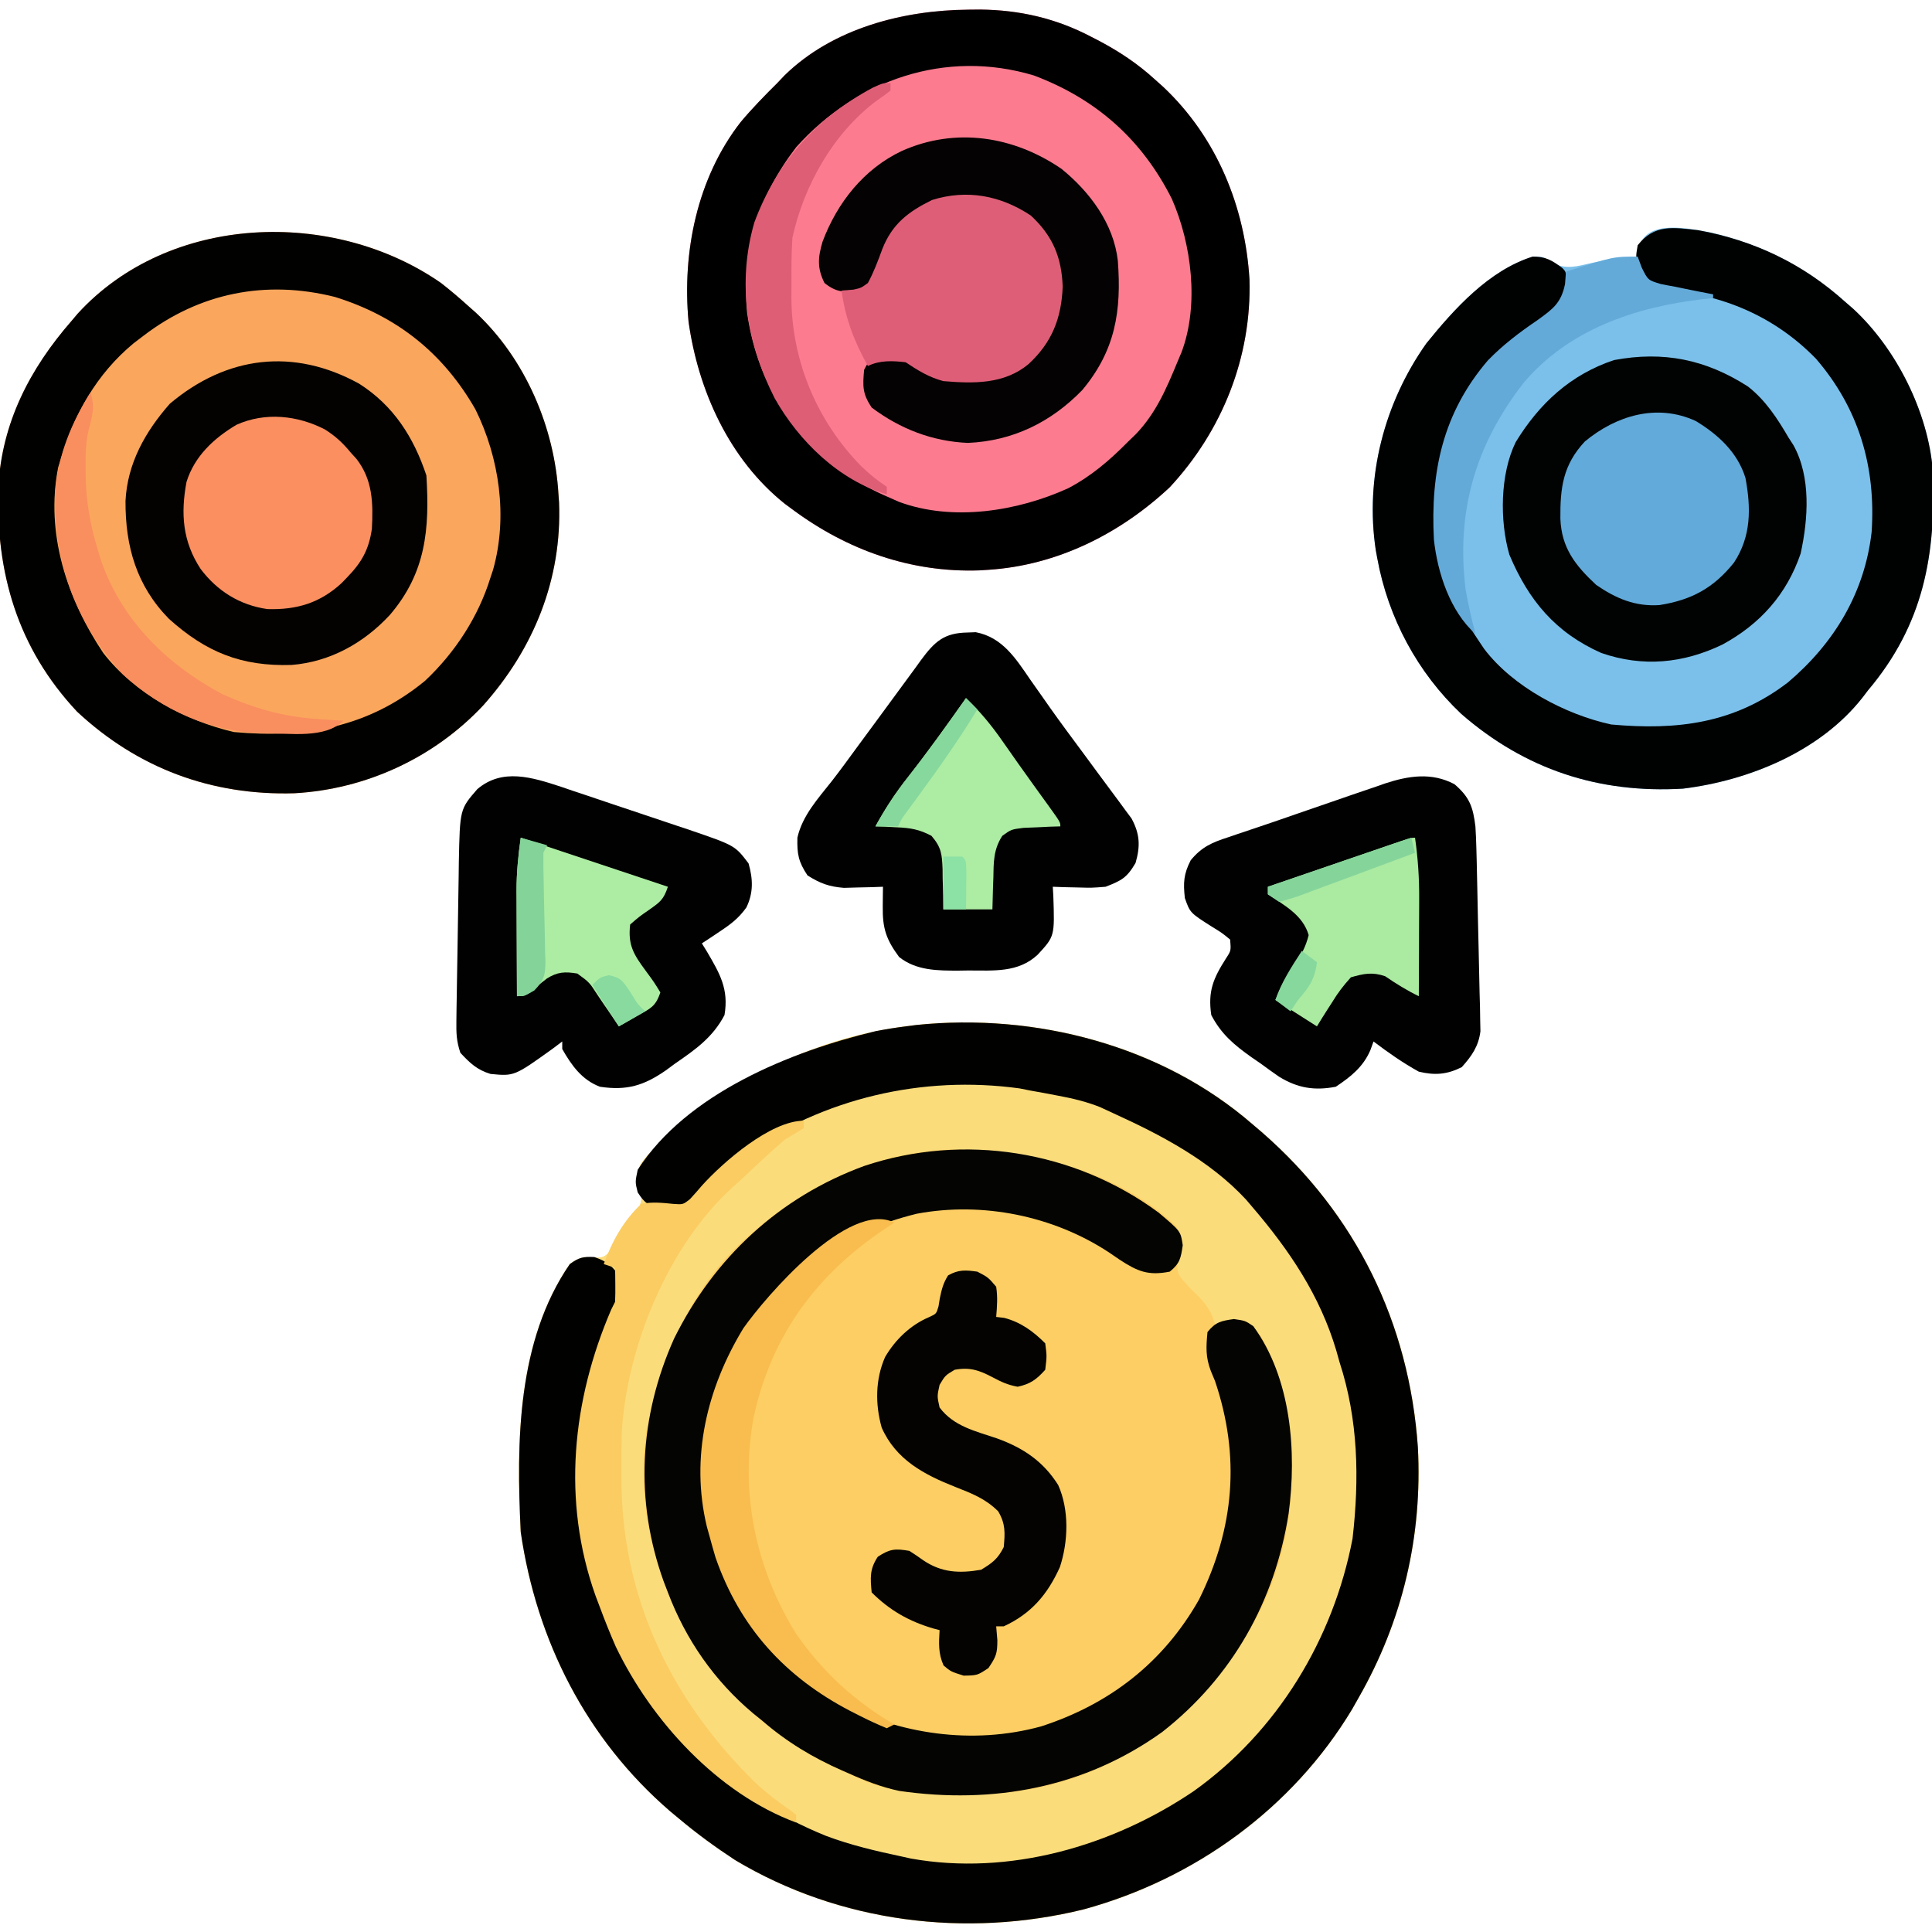 <?xml version="1.0" encoding="UTF-8"?>
<svg version="1.1" xmlns="http://www.w3.org/2000/svg" width="512" height="512">
<path d="M0 0 C1.21 1.031 1.21 1.031 2.445 2.082 C27.355 23.83 41.437 52.565 43.75 85.5 C44.996 109.045 39.718 131.549 28 152 C27.446 152.981 26.891 153.962 26.32 154.973 C10.523 181.238 -15.355 199.948 -44.77 207.992 C-75.974 215.695 -109.526 211.502 -137.188 194.938 C-142.347 191.555 -147.279 187.972 -152 184 C-152.788 183.346 -153.575 182.693 -154.387 182.02 C-176.548 162.919 -189.81 136.853 -194 108 C-195.167 84.306 -195.018 57.362 -181 37 C-178.628 35.34 -177.584 34.909 -174.703 35.359 C-171.682 35.239 -171.682 35.239 -169.289 32.254 C-168.377 31.041 -167.49 29.809 -166.625 28.562 C-166.17 27.922 -165.715 27.282 -165.247 26.623 C-163.351 23.772 -162.053 21.804 -161.824 18.348 C-162.143 16.896 -162.483 15.449 -162.848 14.008 C-163.065 11.15 -162.077 10.162 -160.25 8 C-158.872 6.627 -157.451 5.296 -156 4 C-154.782 2.902 -154.782 2.902 -153.539 1.781 C-136.282 -12.996 -114.621 -23.123 -92 -26 C-90.585 -26.184 -90.585 -26.184 -89.141 -26.371 C-57.638 -29.609 -24.157 -21.012 0 0 Z " fill="#FDCE63" transform="translate(332,298)"/>
<path d="M0 0 C1.21 1.031 1.21 1.031 2.445 2.082 C27.355 23.83 41.437 52.565 43.75 85.5 C44.996 109.045 39.718 131.549 28 152 C27.446 152.981 26.891 153.962 26.32 154.973 C10.523 181.238 -15.355 199.948 -44.77 207.992 C-75.974 215.695 -109.526 211.502 -137.188 194.938 C-142.347 191.555 -147.279 187.972 -152 184 C-152.788 183.346 -153.575 182.693 -154.387 182.02 C-176.548 162.919 -189.81 136.853 -194 108 C-195.167 84.306 -195.018 57.362 -181 37 C-178.628 35.34 -177.584 34.909 -174.703 35.359 C-171.682 35.239 -171.682 35.239 -169.289 32.254 C-168.377 31.041 -167.49 29.809 -166.625 28.562 C-166.17 27.922 -165.715 27.282 -165.247 26.623 C-163.351 23.772 -162.053 21.804 -161.824 18.348 C-162.143 16.896 -162.483 15.449 -162.848 14.008 C-163.065 11.15 -162.077 10.162 -160.25 8 C-158.872 6.627 -157.451 5.296 -156 4 C-154.782 2.902 -154.782 2.902 -153.539 1.781 C-136.282 -12.996 -114.621 -23.123 -92 -26 C-90.585 -26.184 -90.585 -26.184 -89.141 -26.371 C-57.638 -29.609 -24.157 -21.012 0 0 Z M-133 29 C-133.746 29.646 -134.493 30.292 -135.262 30.957 C-148.799 43.59 -155.923 60.271 -160 78 C-160.292 79.228 -160.292 79.228 -160.59 80.48 C-164.021 101.559 -157.455 124.453 -145.41 141.75 C-134.786 156.346 -121.381 165.895 -105 173 C-103.459 173.686 -103.459 173.686 -101.887 174.387 C-93.535 177.411 -85.179 177.376 -76.375 177.438 C-75.148 177.448 -73.92 177.458 -72.656 177.469 C-64.696 177.392 -57.608 176.322 -50 174 C-48.256 173.47 -48.256 173.47 -46.477 172.93 C-23.687 164.501 -7.058 147.994 3.238 126.141 C12.339 105.652 12.44 82.404 4.727 61.559 C2.415 55.949 2.415 55.949 -2 52 C-6.148 51.713 -6.148 51.713 -10 53 C-10.244 52.261 -10.487 51.523 -10.738 50.762 C-12.144 47.686 -13.742 46.12 -16.188 43.812 C-20.005 39.738 -20.005 39.738 -19.984 36.477 C-19.804 35.639 -19.623 34.801 -19.438 33.938 C-18.744 30.204 -18.744 30.204 -20.344 26.871 C-35.657 12.272 -58.975 6.55 -79.471 6.634 C-99.717 7.207 -117.898 15.884 -133 29 Z " fill="#FBDC7B" transform="translate(332,298)"/>
<path d="M0 0 C2.49 1.932 4.85 3.938 7.188 6.051 C7.895 6.677 8.603 7.304 9.332 7.949 C22.403 20.195 30.152 38.267 31.188 56.051 C31.24 56.771 31.293 57.492 31.348 58.234 C32.137 78.593 24.587 97.054 11.188 112.051 C-1.835 125.911 -19.836 134.213 -38.793 135.273 C-60.737 135.917 -80.277 128.674 -96.395 113.633 C-112.203 96.752 -117.92 76.912 -117.262 54.176 C-116.318 37.081 -108.956 22.821 -97.812 10.051 C-97.293 9.436 -96.774 8.821 -96.238 8.188 C-71.99 -18.381 -28.553 -19.789 0 0 Z " fill="#FBA65D" transform="translate(116.812,74.949)"/>
<path d="M0 0 C1.555 -0.015 1.555 -0.015 3.142 -0.031 C13.644 0.088 23.256 2.299 32.562 7.188 C33.243 7.538 33.924 7.889 34.625 8.25 C40.031 11.108 44.844 14.311 49.375 18.438 C50.51 19.453 50.51 19.453 51.668 20.488 C65.849 33.862 73.313 52.175 74.5 71.469 C75.096 92.04 67.302 111.58 53.367 126.574 C40.189 138.9 23.544 147.246 5.375 148.438 C4.595 148.489 3.815 148.541 3.012 148.594 C-15.234 149.242 -32.083 143.226 -46.625 132.438 C-47.627 131.697 -47.627 131.697 -48.648 130.941 C-63.364 119.189 -71.584 100.952 -74.152 82.688 C-75.86 64.273 -71.908 44.674 -60.36 29.81 C-57.302 26.16 -54.006 22.788 -50.625 19.438 C-49.991 18.77 -49.357 18.102 -48.703 17.414 C-35.933 4.927 -17.267 0.142 0 0 Z " fill="#FC7B8F" transform="translate(256.625,2.562)"/>
<path d="M0 0 C13.438 3.268 25.042 9.033 35.367 18.348 C36.063 18.951 36.759 19.554 37.477 20.176 C48.893 30.707 57.33 47.514 58.588 63.086 C59.447 85.422 56.164 103.836 41.367 121.348 C40.908 121.951 40.449 122.554 39.977 123.176 C28.789 137.45 9.911 145.19 -7.633 147.348 C-29.964 148.667 -49.484 142.244 -66.383 127.535 C-77.999 116.563 -85.757 102.061 -88.633 86.348 C-88.763 85.643 -88.893 84.937 -89.027 84.211 C-91.96 64.935 -86.84 45.195 -75.633 29.348 C-68.22 20.184 -59.026 9.981 -47.445 6.348 C-44.633 6.348 -44.633 6.348 -42.445 7.91 C-38.464 9.945 -35.762 8.901 -31.504 7.965 C-27.563 7.118 -23.642 6.742 -19.633 6.348 C-19.53 5.564 -19.427 4.78 -19.32 3.973 C-17.297 -3.752 -5.954 -1.069 0 0 Z " fill="#7BC0EA" transform="translate(453.633,61.652)"/>
<path d="M0 0 C1.21 1.031 1.21 1.031 2.445 2.082 C27.355 23.83 41.437 52.565 43.75 85.5 C44.996 109.045 39.718 131.549 28 152 C27.446 152.981 26.891 153.962 26.32 154.973 C10.523 181.238 -15.355 199.948 -44.77 207.992 C-75.974 215.695 -109.526 211.502 -137.188 194.938 C-142.347 191.555 -147.279 187.972 -152 184 C-152.788 183.346 -153.575 182.693 -154.387 182.02 C-176.548 162.919 -189.81 136.853 -194 108 C-195.167 84.291 -195.006 57.383 -181 37 C-178.618 35.253 -177.455 34.977 -174.5 35.125 C-171.323 36.237 -169.956 37.247 -168 40 C-166.884 45.953 -169.233 50.265 -171.625 55.668 C-181.822 80.378 -180.299 108.259 -170.324 132.7 C-159.296 158.322 -138.904 178.117 -113.078 188.531 C-106.554 190.987 -99.811 192.555 -93 194 C-92.211 194.176 -91.422 194.352 -90.609 194.533 C-64.596 199.191 -37.233 191.265 -15.688 176.695 C6.487 160.902 21.343 136.434 26.438 109.75 C28.265 93.836 27.968 78.267 23 63 C22.567 61.459 22.567 61.459 22.125 59.887 C17.813 45.352 9.745 33.399 0 22 C-0.583 21.314 -1.165 20.628 -1.766 19.922 C-11.363 9.549 -24.31 2.78 -37 -3 C-38.155 -3.535 -39.31 -4.07 -40.5 -4.621 C-44.185 -6.073 -47.672 -6.899 -51.562 -7.625 C-52.822 -7.865 -54.081 -8.105 -55.379 -8.352 C-56.574 -8.566 -57.769 -8.78 -59 -9 C-59.927 -9.186 -60.854 -9.371 -61.809 -9.562 C-87.596 -13.098 -113.667 -6.968 -135 7.938 C-138.829 10.876 -142.226 14.142 -145.688 17.5 C-151.259 22.674 -151.259 22.674 -155.438 22.875 C-159.339 21.917 -160.857 21.393 -163 18 C-163.688 15.25 -163.688 15.25 -163 12 C-149.995 -8.235 -122.466 -19.342 -99.996 -24.719 C-97.334 -25.246 -94.692 -25.658 -92 -26 C-90.585 -26.184 -90.585 -26.184 -89.141 -26.371 C-57.638 -29.609 -24.157 -21.012 0 0 Z " fill="#010100" transform="translate(332,298)"/>
<path d="M0 0 C5.841 4.926 5.841 4.926 6.383 8.641 C5.885 12.056 5.638 13.453 2.945 15.641 C-2.744 16.758 -5.562 15.602 -10.367 12.453 C-11.3 11.815 -12.234 11.177 -13.195 10.52 C-27.949 0.825 -46.715 -2.961 -64.078 0.289 C-83.996 5.175 -100.34 16.283 -111.027 33.891 C-120.284 51.185 -122.675 69.316 -117.441 88.363 C-112.097 105.839 -101.332 120.696 -85.199 129.673 C-68.784 138.269 -49.301 141.133 -31.151 136.154 C-12.998 130.28 1.266 119.217 10.695 102.547 C20.077 83.595 21.684 64.609 14.945 44.641 C14.579 43.761 14.213 42.882 13.836 41.977 C12.422 38.267 12.562 35.602 12.945 31.641 C15.133 28.948 16.53 28.701 19.945 28.203 C22.945 28.641 22.945 28.641 25.07 30.078 C35.137 43.837 36.642 63.364 34.438 79.773 C30.804 102.98 19.503 123.094 0.945 137.641 C-19.575 152.368 -43.798 156.854 -68.733 153.254 C-73.416 152.252 -77.685 150.612 -82.055 148.641 C-82.975 148.239 -82.975 148.239 -83.914 147.83 C-91.726 144.386 -98.604 140.242 -105.055 134.641 C-105.853 133.997 -106.651 133.354 -107.473 132.691 C-117.717 124.099 -125.339 113.144 -130.055 100.641 C-130.606 99.21 -130.606 99.21 -131.168 97.75 C-138.898 76.276 -137.683 54.035 -128.395 33.34 C-117.77 11.936 -100.52 -4.115 -78.055 -12.359 C-51.7 -21.169 -22.367 -16.515 0 0 Z " fill="#040402" transform="translate(307.055,321.359)"/>
<path d="M0 0 C2.49 1.932 4.85 3.938 7.188 6.051 C7.895 6.677 8.603 7.304 9.332 7.949 C22.403 20.195 30.152 38.267 31.188 56.051 C31.24 56.771 31.293 57.492 31.348 58.234 C32.137 78.593 24.587 97.054 11.188 112.051 C-1.835 125.911 -19.836 134.213 -38.793 135.273 C-60.737 135.917 -80.277 128.674 -96.395 113.633 C-112.203 96.752 -117.92 76.912 -117.262 54.176 C-116.318 37.081 -108.956 22.821 -97.812 10.051 C-97.293 9.436 -96.774 8.821 -96.238 8.188 C-71.99 -18.381 -28.553 -19.789 0 0 Z M-78.812 14.051 C-79.675 14.708 -80.537 15.366 -81.426 16.043 C-91.26 24.191 -97.221 34.898 -100.812 47.051 C-101.003 47.663 -101.194 48.275 -101.391 48.906 C-104.83 66.388 -99.069 83.678 -89.449 98.094 C-81.133 108.814 -67.85 116.014 -54.812 119.051 C-35.929 120.786 -19.171 117.802 -4.188 105.488 C3.774 98.013 9.978 88.496 13.188 78.051 C13.411 77.384 13.634 76.718 13.863 76.031 C17.808 61.996 15.535 46.398 9.188 33.551 C0.665 18.663 -11.551 8.862 -28.059 3.742 C-46.333 -0.846 -63.889 2.621 -78.812 14.051 Z " fill="#010100" transform="translate(116.812,74.949)"/>
<path d="M0 0 C1.555 -0.015 1.555 -0.015 3.142 -0.031 C13.644 0.088 23.256 2.299 32.562 7.188 C33.243 7.538 33.924 7.889 34.625 8.25 C40.031 11.108 44.844 14.311 49.375 18.438 C50.51 19.453 50.51 19.453 51.668 20.488 C65.849 33.862 73.313 52.175 74.5 71.469 C75.096 92.04 67.302 111.58 53.367 126.574 C40.189 138.9 23.544 147.246 5.375 148.438 C4.595 148.489 3.815 148.541 3.012 148.594 C-15.234 149.242 -32.083 143.226 -46.625 132.438 C-47.627 131.697 -47.627 131.697 -48.648 130.941 C-63.364 119.189 -71.584 100.952 -74.152 82.688 C-75.86 64.273 -71.908 44.674 -60.36 29.81 C-57.302 26.16 -54.006 22.788 -50.625 19.438 C-49.991 18.77 -49.357 18.102 -48.703 17.414 C-35.933 4.927 -17.267 0.142 0 0 Z M-45.625 36.438 C-55.743 49.667 -60.221 63.792 -58.625 80.438 C-56.134 97.311 -48.406 110.437 -35.188 121.25 C-30.613 124.626 -25.849 127.209 -20.625 129.438 C-19.903 129.758 -19.181 130.079 -18.438 130.41 C-4.208 135.722 13.09 132.931 26.5 126.812 C32.669 123.555 37.493 119.379 42.375 114.438 C43.348 113.498 43.348 113.498 44.34 112.539 C49.67 107.011 52.467 100.469 55.375 93.438 C55.748 92.552 56.12 91.666 56.504 90.754 C61.2 78.265 59.172 62.082 53.934 50.156 C45.979 34.359 33.871 23.651 17.375 17.438 C-6.029 10.399 -29.579 18.562 -45.625 36.438 Z " fill="#010000" transform="translate(256.625,2.562)"/>
<path d="M0 0 C14.849 2.701 27.761 8.861 39 19 C39.696 19.603 40.392 20.207 41.109 20.828 C52.526 31.36 60.963 48.166 62.221 63.738 C63.08 86.075 59.797 104.488 45 122 C44.541 122.603 44.082 123.207 43.609 123.828 C32.422 138.102 13.544 145.843 -4 148 C-26.331 149.32 -45.851 142.896 -62.75 128.188 C-74.366 117.215 -82.124 102.713 -85 87 C-85.13 86.295 -85.26 85.59 -85.395 84.863 C-88.327 65.587 -83.207 45.847 -72 30 C-64.587 20.837 -55.393 10.633 -43.812 7 C-40.353 7 -38.746 7.96 -36 10 C-35 11 -35 11 -34.625 14.25 C-35.001 18.012 -35.395 19.201 -38.188 21.637 C-40.525 23.395 -42.921 25.066 -45.312 26.75 C-56.943 35.169 -65.479 47.33 -68.5 61.562 C-68.721 63.369 -68.884 65.184 -69 67 C-69.08 68.149 -69.16 69.297 -69.242 70.48 C-69.75 84.901 -66.147 97.122 -58 109 C-57.562 109.654 -57.123 110.307 -56.672 110.98 C-49.02 121.052 -35.139 128.369 -23 131 C-5.528 132.578 9.602 130.749 23.828 119.84 C36.053 109.484 44.15 96.128 46 80 C47.155 62.78 42.652 47.295 31.25 34.062 C20.22 22.75 6.418 17.001 -9.258 15.75 C-12.908 14.752 -14.007 13.148 -16 10 C-16.5 6.938 -16.5 6.938 -16 4 C-11.547 -1.641 -6.663 -0.727 0 0 Z " fill="#000101" transform="translate(450,61)"/>
<path d="M0 0 C4.701 3.665 7.81 8.483 10.789 13.582 C11.205 14.224 11.622 14.866 12.051 15.527 C16.764 23.961 15.986 35.128 13.977 44.285 C10.289 55.092 3.244 62.977 -6.754 68.398 C-17.103 73.384 -27.835 74.449 -38.871 70.621 C-51.009 65.231 -58.136 56.655 -63.211 44.582 C-65.81 35.614 -65.676 23.191 -61.535 14.75 C-55.295 4.533 -46.992 -3.172 -35.469 -6.996 C-22.39 -9.44 -11.195 -7.18 0 0 Z " fill="#010303" transform="translate(463.211,102.418)"/>
<path d="M0 0 C9.112 5.813 14.426 14.152 17.812 24.312 C18.689 38.454 17.729 50.071 8.133 61.273 C1.254 68.705 -7.673 73.706 -17.898 74.531 C-31.221 74.942 -40.556 71.167 -50.414 62.312 C-59.022 53.543 -61.983 43.096 -61.927 31.066 C-61.431 21.122 -56.707 12.725 -50.188 5.312 C-35.145 -7.381 -17.393 -9.585 0 0 Z " fill="#040201" transform="translate(95.188,101.688)"/>
<path d="M0 0 C0.73 -0.028 1.459 -0.057 2.211 -0.086 C9.281 1.264 12.83 6.906 16.625 12.438 C17.762 14.054 18.9 15.67 20.039 17.285 C20.625 18.121 21.21 18.956 21.813 19.817 C24.811 24.05 27.909 28.209 31 32.375 C32.169 33.962 33.337 35.549 34.504 37.137 C36.334 39.627 38.174 42.109 40.027 44.582 C40.658 45.442 41.288 46.302 41.938 47.188 C42.449 47.875 42.961 48.562 43.488 49.27 C45.724 53.411 45.851 56.592 44.562 61.062 C42.247 65.021 40.844 65.727 36.625 67.375 C32.977 67.668 32.977 67.668 29.25 67.562 C28.005 67.535 26.76 67.508 25.477 67.48 C24.536 67.446 23.595 67.411 22.625 67.375 C22.671 68.172 22.718 68.968 22.766 69.789 C23.13 80.494 23.13 80.494 18.625 85.375 C13.456 90.21 6.921 89.557 0.25 89.562 C-0.988 89.581 -0.988 89.581 -2.25 89.6 C-7.814 89.613 -13.583 89.622 -18.117 85.973 C-21.544 81.329 -22.505 78.393 -22.438 72.688 C-22.428 71.694 -22.419 70.7 -22.41 69.676 C-22.399 68.917 -22.387 68.157 -22.375 67.375 C-23.787 67.427 -23.787 67.427 -25.227 67.48 C-26.472 67.508 -27.717 67.535 -29 67.562 C-30.845 67.615 -30.845 67.615 -32.727 67.668 C-36.7 67.349 -39.018 66.487 -42.375 64.375 C-44.8 60.738 -45.167 58.663 -45.055 54.352 C-43.718 48.499 -39.618 44.042 -35.967 39.417 C-33.668 36.468 -31.475 33.446 -29.271 30.425 C-27.499 27.998 -25.712 25.582 -23.922 23.168 C-21.584 20.015 -19.262 16.85 -16.953 13.676 C-15.886 12.221 -14.818 10.767 -13.75 9.312 C-13.265 8.64 -12.781 7.967 -12.282 7.274 C-8.64 2.346 -6.157 0.108 0 0 Z " fill="#010101" transform="translate(256.375,167.625)"/>
<path d="M0 0 C1.05 0.359 2.101 0.719 3.183 1.089 C4.84 1.641 4.84 1.641 6.531 2.203 C8.855 2.981 11.178 3.764 13.497 4.554 C17.04 5.759 20.59 6.939 24.142 8.116 C26.406 8.876 28.67 9.638 30.933 10.401 C31.989 10.753 33.045 11.104 34.134 11.466 C46.137 15.582 46.137 15.582 49.733 20.323 C50.917 24.466 51.048 28.078 49.163 31.995 C47.119 34.844 45.086 36.393 42.171 38.323 C41.27 38.928 40.369 39.532 39.441 40.155 C38.753 40.603 38.066 41.05 37.358 41.511 C37.792 42.212 38.225 42.913 38.671 43.636 C42.141 49.547 44.525 53.628 43.358 60.511 C40.252 66.435 35.671 69.642 30.233 73.386 C29.027 74.275 29.027 74.275 27.796 75.183 C21.971 79.221 17.43 80.578 10.358 79.511 C5.581 77.706 2.825 73.866 0.358 69.511 C0.358 68.851 0.358 68.191 0.358 67.511 C-0.403 68.088 -1.165 68.666 -1.95 69.261 C-12.341 76.733 -12.341 76.733 -18.665 76.112 C-22.239 75.025 -24.101 73.242 -26.642 70.511 C-27.681 67.391 -27.741 65.316 -27.695 62.049 C-27.681 60.93 -27.668 59.812 -27.654 58.66 C-27.633 57.45 -27.612 56.241 -27.591 54.995 C-27.572 53.751 -27.553 52.506 -27.534 51.224 C-27.492 48.588 -27.447 45.952 -27.4 43.316 C-27.351 40.62 -27.31 37.923 -27.275 35.227 C-27.223 31.337 -27.158 27.447 -27.091 23.558 C-27.076 22.356 -27.061 21.155 -27.046 19.917 C-26.761 5.948 -26.761 5.948 -22.142 0.636 C-15.493 -5.015 -7.589 -2.483 0 0 Z " fill="#010101" transform="translate(148.642,208.489)"/>
<path d="M0 0 C4.036 3.445 4.931 6.056 5.562 11.188 C5.684 13.13 5.767 15.076 5.815 17.022 C5.845 18.146 5.875 19.271 5.905 20.43 C5.931 21.63 5.957 22.83 5.984 24.066 C6.012 25.311 6.04 26.556 6.069 27.839 C6.125 30.465 6.179 33.092 6.23 35.719 C6.283 38.408 6.345 41.098 6.417 43.787 C6.517 47.672 6.597 51.556 6.672 55.441 C6.706 56.644 6.74 57.846 6.776 59.084 C6.793 60.206 6.81 61.327 6.827 62.483 C6.849 63.466 6.87 64.449 6.892 65.463 C6.408 69.463 4.586 72.045 1.938 75 C-1.967 76.952 -5.184 77.206 -9.438 76.188 C-13.69 73.844 -17.571 71.118 -21.438 68.188 C-21.717 68.957 -21.997 69.727 -22.285 70.52 C-24.201 74.956 -27.48 77.549 -31.438 80.188 C-37.083 81.274 -41.535 80.543 -46.43 77.555 C-48.074 76.415 -49.702 75.25 -51.312 74.062 C-52.14 73.493 -52.968 72.923 -53.82 72.336 C-58.414 69.076 -61.818 66.209 -64.438 61.188 C-65.368 54.881 -63.919 51.484 -60.531 46.168 C-59.196 44.127 -59.196 44.127 -59.438 41.188 C-61.601 39.407 -61.601 39.407 -64.312 37.75 C-70.057 34.092 -70.057 34.092 -71.438 30.188 C-71.89 26.117 -71.762 23.821 -69.883 20.156 C-66.947 16.592 -64.196 15.438 -59.938 14.062 C-58.755 13.656 -58.755 13.656 -57.549 13.242 C-55.67 12.601 -53.788 11.97 -51.903 11.346 C-48.547 10.224 -45.205 9.067 -41.864 7.9 C-38.659 6.784 -35.449 5.682 -32.239 4.583 C-30.631 4.031 -29.025 3.476 -27.421 2.916 C-25.126 2.119 -22.826 1.341 -20.523 0.566 C-19.843 0.326 -19.162 0.086 -18.46 -0.162 C-12.134 -2.253 -6.032 -3.181 0 0 Z " fill="#000100" transform="translate(385.438,207.812)"/>
<path d="M0 0 C7.533 6.139 13.808 14.515 14.927 24.355 C15.924 37.661 14.283 48.114 5.5 58.625 C-2.754 67.125 -12.875 72.114 -24.812 72.625 C-34.241 72.222 -42.789 68.904 -50.312 63.25 C-52.776 59.555 -52.702 57.617 -52.312 53.25 C-51.312 51.312 -51.312 51.312 -49.312 50.25 C-43.057 49.532 -40.431 50.411 -35.312 54.25 C-28.537 56.563 -19.904 56.295 -13.312 53.625 C-7.811 50.753 -4.065 46.354 -1.828 40.488 C-0.11 33.032 -0.081 25.48 -3.812 18.688 C-7.652 13.156 -12.651 9.51 -19.312 8.25 C-27.623 7.579 -33.879 8.569 -41 12.875 C-45.242 17.232 -47.71 22.668 -50 28.25 C-51.312 31.25 -51.312 31.25 -53.312 32.25 C-57.464 32.711 -59.491 32.907 -62.812 30.25 C-64.815 26.246 -64.548 23.406 -63.312 19.25 C-59.416 8.927 -52.392 0.027 -42.312 -4.75 C-28.03 -11.118 -12.644 -8.655 0 0 Z " fill="#040202" transform="translate(281.312,44.75)"/>
<path d="M0 0 C2.875 1.5 2.875 1.5 5 4 C5.422 6.802 5.238 9.142 5 12 C5.701 12.082 6.402 12.165 7.125 12.25 C11.523 13.397 14.809 15.809 18 19 C18.438 22.375 18.438 22.375 18 26 C15.68 28.585 14.087 29.765 10.688 30.5 C8.041 30.008 6.415 29.252 4.062 28 C0.531 26.138 -1.946 25.263 -6 26 C-8.5 27.5 -8.5 27.5 -10 30 C-10.667 33 -10.667 33 -10 36 C-6.247 41.011 -0.505 42.248 5.182 44.18 C12.13 46.687 17.453 50.23 21.438 56.562 C24.379 63.167 24.116 71.509 21.875 78.312 C18.583 85.59 14.264 90.648 7 94 C6.34 94 5.68 94 5 94 C5.155 95.825 5.155 95.825 5.312 97.688 C5.3 101.196 5.014 101.979 2.938 105.062 C0 107 0 107 -3.625 107.062 C-7 106 -7 106 -8.938 104.375 C-10.371 101.17 -10.2 98.468 -10 95 C-10.557 94.853 -11.114 94.706 -11.688 94.555 C-18.096 92.671 -23.248 89.752 -28 85 C-28.364 81.142 -28.56 78.84 -26.375 75.562 C-23.182 73.462 -21.779 73.346 -18 74 C-16.746 74.796 -15.519 75.634 -14.312 76.5 C-9.436 79.792 -4.721 79.994 1 79 C4.002 77.199 5.452 76.097 7 73 C7.357 69.217 7.491 66.83 5.531 63.516 C2.149 60.155 -1.423 58.792 -5.812 57.062 C-14.106 53.787 -21.566 49.863 -25.34 41.336 C-27.079 35.181 -27.044 28.515 -24.438 22.625 C-21.751 18.037 -17.763 14.178 -12.848 12.082 C-10.846 11.166 -10.846 11.166 -10.277 9.16 C-10.165 8.468 -10.053 7.776 -9.938 7.062 C-9.425 4.651 -9.067 3.107 -7.75 1 C-4.998 -0.572 -3.11 -0.435 0 0 Z " fill="#040301" transform="translate(259,337)"/>
<path d="M0 0 C5.765 5.355 8.13 10.962 8.438 18.812 C8.101 27.237 5.607 33.614 -0.625 39.375 C-7.109 44.749 -15.199 44.541 -23.188 43.875 C-26.987 42.872 -29.918 41.055 -33.188 38.875 C-36.608 38.475 -40.06 38.311 -43.188 39.875 C-46.846 33.312 -49.125 27.326 -50.188 19.875 C-48.61 19.751 -48.61 19.751 -47 19.625 C-44.981 19.179 -44.981 19.179 -43.188 17.875 C-41.606 14.949 -40.509 11.979 -39.359 8.859 C-36.753 2.222 -32.46 -1.046 -26.188 -4.125 C-16.884 -7.034 -7.926 -5.284 0 0 Z " fill="#DF5E77" transform="translate(273.188,57.125)"/>
<path d="M0 0 C5.93 3.573 11.101 8.327 13.184 15.074 C14.683 23.103 14.739 30.526 10.168 37.504 C4.782 44.253 -1.085 47.443 -9.598 48.789 C-16.031 49.22 -21.123 47.052 -26.375 43.438 C-31.91 38.28 -35.561 33.643 -35.858 25.904 C-35.925 17.75 -35.2 11.677 -29.375 5.438 C-21.123 -1.397 -10.313 -4.741 0 0 Z " fill="#62AAD9" transform="translate(449.375,111.562)"/>
<path d="M0 0 C2.81 1.767 4.79 3.619 6.895 6.191 C7.36 6.698 7.825 7.205 8.305 7.727 C12.672 13.262 12.813 19.553 12.445 26.332 C11.656 31.86 9.739 35.224 5.895 39.191 C5.403 39.701 4.912 40.21 4.406 40.734 C-1.379 46.052 -7.579 47.844 -15.262 47.602 C-22.565 46.548 -28.497 42.847 -32.922 36.992 C-37.705 29.715 -38.263 22.343 -36.672 13.887 C-34.54 7.08 -29.442 2.331 -23.418 -1.246 C-15.826 -4.645 -7.26 -3.754 0 0 Z " fill="#FC8F60" transform="translate(86.105,113.809)"/>
<path d="M0 0 C0 0.66 0 1.32 0 2 C-1.661 3.01 -3.329 4.007 -5 5 C-7.008 6.718 -8.952 8.443 -10.875 10.25 C-11.405 10.746 -11.936 11.242 -12.482 11.753 C-13.528 12.734 -14.573 13.718 -15.615 14.703 C-16.72 15.738 -17.849 16.748 -18.984 17.75 C-35.907 33.222 -46.78 59.671 -48.205 82.244 C-48.303 85.728 -48.329 89.202 -48.312 92.688 C-48.304 94.541 -48.304 94.541 -48.295 96.433 C-47.885 127.404 -34.57 154.207 -12.629 175.617 C-9.687 178.283 -6.652 180.658 -3.363 182.879 C-2.913 183.249 -2.464 183.619 -2 184 C-2 184.66 -2 185.32 -2 186 C-22.797 178.285 -40.352 159.098 -49.824 139.348 C-51.324 135.929 -52.699 132.498 -54 129 C-54.389 127.97 -54.779 126.94 -55.18 125.879 C-64.135 100.744 -61.385 74.129 -51 50 C-50.67 49.34 -50.34 48.68 -50 48 C-49.93 46.46 -49.915 44.917 -49.938 43.375 C-49.947 42.558 -49.956 41.74 -49.965 40.898 C-49.976 40.272 -49.988 39.645 -50 39 C-50.99 38.67 -51.98 38.34 -53 38 C-50.769 31.928 -47.771 26.439 -43 22 C-40.028 21.493 -37.576 21.736 -34.586 22.043 C-31.995 22.23 -31.995 22.23 -30.164 20.801 C-29.059 19.601 -27.981 18.377 -26.926 17.133 C-21.356 10.964 -8.782 0 0 0 Z " fill="#FACC62" transform="translate(213,297)"/>
<path d="M0 0 C-0.857 0.568 -1.714 1.137 -2.598 1.723 C-20.671 13.852 -32.591 29.952 -37.27 51.562 C-40.979 71.658 -36.715 91.755 -26 109 C-19.027 119.014 -10.522 126.878 0 133 C-0.66 133.33 -1.32 133.66 -2 134 C-4.56 132.939 -6.975 131.82 -9.438 130.562 C-10.157 130.196 -10.877 129.83 -11.619 129.453 C-28.95 120.426 -40.929 107.3 -47.375 88.75 C-47.943 86.841 -48.487 84.925 -49 83 C-49.224 82.194 -49.449 81.389 -49.68 80.559 C-54.091 62.218 -49.638 43.836 -40 28 C-34.124 19.653 -12.095 -6.048 0 0 Z " fill="#F8BD4E" transform="translate(237,324)"/>
<path d="M0 0 C0.773 5.456 1.138 10.713 1.098 16.219 C1.096 16.962 1.095 17.705 1.093 18.471 C1.088 20.814 1.075 23.157 1.062 25.5 C1.057 27.102 1.053 28.703 1.049 30.305 C1.038 34.203 1.021 38.102 1 42 C-2.164 40.476 -5.025 38.694 -7.926 36.707 C-11.332 35.546 -13.568 36.018 -17 37 C-19.008 39.226 -20.416 41.052 -21.938 43.562 C-22.335 44.178 -22.733 44.794 -23.143 45.428 C-24.115 46.939 -25.06 48.468 -26 50 C-29.63 47.69 -33.26 45.38 -37 43 C-35.438 39.095 -34.272 36.811 -31.875 33.562 C-30.045 30.833 -29.007 29.029 -28.188 25.812 C-29.718 20.516 -34.594 17.937 -39 15 C-39 14.34 -39 13.68 -39 13 C-33.607 11.147 -28.214 9.295 -22.82 7.446 C-20.983 6.816 -19.147 6.185 -17.311 5.554 C-14.678 4.649 -12.044 3.746 -9.41 2.844 C-8.584 2.559 -7.758 2.275 -6.907 1.982 C-1.114 0 -1.114 0 0 0 Z " fill="#ABEAA1" transform="translate(375,222)"/>
<path d="M0 0 C13 4.333 26 8.667 39 13 C37.842 16.475 36.912 17.056 34 19.125 C31.389 20.93 31.389 20.93 29 23 C28.363 28.388 29.9 30.907 33.062 35.188 C35.348 38.293 35.348 38.293 37 41 C35.726 44.821 34.374 45.23 30.938 47.188 C30.018 47.717 29.099 48.247 28.152 48.793 C27.442 49.191 26.732 49.59 26 50 C25.374 49.073 24.747 48.146 24.102 47.191 C23.276 45.982 22.451 44.772 21.625 43.562 C21.212 42.951 20.8 42.339 20.375 41.709 C18.189 38.321 18.189 38.321 15 36 C11.731 35.455 9.722 35.539 6.898 37.34 C5.489 38.429 4.1 39.544 2.734 40.688 C1 42 1 42 -1 42 C-1.025 37.304 -1.043 32.609 -1.055 27.913 C-1.06 26.319 -1.067 24.724 -1.075 23.13 C-1.088 20.826 -1.093 18.522 -1.098 16.219 C-1.103 15.516 -1.108 14.814 -1.113 14.09 C-1.114 9.313 -0.67 4.731 0 0 Z " fill="#ADEDA3" transform="translate(138,222)"/>
<path d="M0 0 C3.711 3.527 6.768 7.226 9.688 11.438 C10.553 12.669 11.419 13.901 12.285 15.133 C12.727 15.765 13.17 16.397 13.625 17.048 C15.028 19.039 16.446 21.017 17.871 22.992 C18.332 23.632 18.794 24.272 19.269 24.932 C20.162 26.17 21.056 27.408 21.952 28.644 C25 32.888 25 32.888 25 34 C24.108 34.026 23.216 34.052 22.297 34.078 C21.126 34.135 19.956 34.192 18.75 34.25 C17.59 34.296 16.43 34.343 15.234 34.391 C12.004 34.794 12.004 34.794 9.625 36.5 C7.251 40.152 7.328 43.475 7.25 47.75 C7.206 48.939 7.206 48.939 7.16 50.152 C7.09 52.101 7.043 54.051 7 56 C2.71 56 -1.58 56 -6 56 C-6.014 54.819 -6.028 53.638 -6.043 52.422 C-6.09 50.865 -6.138 49.307 -6.188 47.75 C-6.193 46.973 -6.199 46.195 -6.205 45.395 C-6.358 41.427 -6.496 39.584 -9.156 36.5 C-12.388 34.796 -14.676 34.41 -18.312 34.25 C-19.381 34.193 -20.45 34.137 -21.551 34.078 C-22.359 34.052 -23.167 34.027 -24 34 C-21.431 29.314 -18.704 25.139 -15.375 20.938 C-10.024 14.116 -4.993 7.086 0 0 Z " fill="#ADECA3" transform="translate(256,185)"/>
<path d="M0 0 C0.351 0.949 0.701 1.897 1.062 2.875 C2.723 6.237 2.723 6.237 6.062 7.25 C7.37 7.525 8.684 7.772 10 8 C10.884 8.183 11.769 8.366 12.68 8.555 C15.116 9.059 17.555 9.538 20 10 C20 10.33 20 10.66 20 11 C19.056 11.098 18.113 11.196 17.141 11.297 C-0.621 13.366 -18.342 19.343 -30.275 33.515 C-43.078 50.057 -48.164 67.63 -45.578 88.387 C-44.887 92.306 -43.979 96.145 -43 100 C-49.716 93.985 -53.03 83.864 -54 75 C-54.943 56.998 -51.624 41.433 -39.688 27.5 C-35.677 23.365 -31.241 20.018 -26.48 16.789 C-22.431 13.868 -20.25 12.251 -19.25 7.25 C-19.168 6.178 -19.085 5.105 -19 4 C-6.497 0 -6.497 0 0 0 Z " fill="#63AAD9" transform="translate(434,68)"/>
<path d="M0 0 C1.172 3.715 0.529 6.109 -0.498 9.85 C-1.303 13.296 -1.34 16.662 -1.312 20.188 C-1.308 20.924 -1.304 21.66 -1.3 22.418 C-1.161 29.214 -0.007 35.499 2 42 C2.255 42.847 2.51 43.694 2.773 44.566 C8.384 60.601 20.315 72.165 35 80 C43.492 83.78 51.049 85.956 60.312 86.562 C62.194 86.688 62.194 86.688 64.113 86.816 C65.066 86.877 66.019 86.938 67 87 C62.183 91.817 52.823 90.31 46.442 90.315 C32.241 90.117 19.181 84.462 8.648 74.777 C-3.997 61.143 -10.013 44.467 -9.352 25.934 C-8.498 16.387 -5.078 8.055 0 0 Z " fill="#F98E5F" transform="translate(24,104)"/>
<path d="M0 0 C0 0.66 0 1.32 0 2 C-1.275 3.007 -2.598 3.955 -3.938 4.875 C-15.262 13.493 -22.961 27.18 -26 41 C-26.281 45.149 -26.279 49.28 -26.25 53.438 C-26.258 54.531 -26.265 55.625 -26.273 56.752 C-26.233 73.52 -19.558 89.538 -7.75 101.562 C-5.554 103.675 -3.552 105.299 -1 107 C-1 107.66 -1 108.32 -1 109 C-13.644 105.329 -24.331 94.867 -30.688 83.57 C-38.114 69.026 -40.707 52.918 -36.098 36.969 C-30.237 21.117 -19.653 9.26 -4.793 1.277 C-2 0 -2 0 0 0 Z " fill="#DE5E76" transform="translate(236,22)"/>
<path d="M0 0 C2.31 0.66 4.62 1.32 7 2 C6.67 2.66 6.34 3.32 6 4 C5.974 6.507 6.006 8.987 6.078 11.492 C6.105 13.017 6.131 14.542 6.156 16.066 C6.199 18.472 6.25 20.877 6.322 23.282 C6.389 25.602 6.424 27.921 6.453 30.242 C6.482 30.959 6.511 31.676 6.541 32.414 C6.561 36.236 6.298 37.692 3.597 40.485 C1 42 1 42 -1 42 C-1.025 37.304 -1.043 32.609 -1.055 27.913 C-1.06 26.319 -1.067 24.724 -1.075 23.13 C-1.088 20.826 -1.093 18.522 -1.098 16.219 C-1.103 15.516 -1.108 14.814 -1.113 14.09 C-1.114 9.313 -0.67 4.731 0 0 Z " fill="#84D399" transform="translate(138,222)"/>
<path d="M0 0 C0.99 0.99 1.98 1.98 3 3 C-1.82 10.958 -7.153 18.475 -12.643 25.98 C-13.192 26.73 -13.74 27.481 -14.305 28.254 C-14.8 28.928 -15.294 29.601 -15.804 30.295 C-17.059 31.995 -17.059 31.995 -18 34 C-19.98 34 -21.96 34 -24 34 C-21.431 29.314 -18.704 25.139 -15.375 20.938 C-10.024 14.116 -4.993 7.086 0 0 Z " fill="#87D89D" transform="translate(256,185)"/>
<path d="M0 0 C0.495 1.98 0.495 1.98 1 4 C-2.68 5.371 -6.36 6.74 -10.041 8.108 C-11.898 8.798 -13.755 9.49 -15.611 10.182 C-17.985 11.063 -20.36 11.938 -22.738 12.807 C-24.758 13.546 -26.773 14.296 -28.782 15.064 C-31.191 15.949 -31.191 15.949 -35 17 C-35.99 16.34 -36.98 15.68 -38 15 C-38 14.34 -38 13.68 -38 13 C-19.19 6.565 -19.19 6.565 0 0 Z " fill="#85D59B" transform="translate(374,222)"/>
<path d="M0 0 C3.218 0.674 3.542 1.329 5.375 3.938 C5.771 4.564 6.166 5.19 6.574 5.836 C7.701 7.717 7.701 7.717 9.688 9.562 C7.378 10.883 5.067 12.203 2.688 13.562 C0.378 9.932 -1.933 6.303 -4.312 2.562 C-2.312 0.562 -2.312 0.562 0 0 Z " fill="#88DA9F" transform="translate(161.312,258.438)"/>
<path d="M0 0 C1.65 0 3.3 0 5 0 C6 1 6 1 6.098 3.941 C6.086 5.136 6.074 6.331 6.062 7.562 C6.053 8.76 6.044 9.958 6.035 11.191 C6.024 12.118 6.012 13.045 6 14 C4.02 14 2.04 14 0 14 C0 9.38 0 4.76 0 0 Z " fill="#8CE1A4" transform="translate(250,227)"/>
<path d="M0 0 C1.32 0.99 2.64 1.98 4 3 C3.493 7.434 1.895 9.666 -1 13 C-1.99 14.485 -1.99 14.485 -3 16 C-4.32 15.01 -5.64 14.02 -7 13 C-5.358 8.224 -2.735 4.206 0 0 Z " fill="#87D89D" transform="translate(345,252)"/>
</svg>
